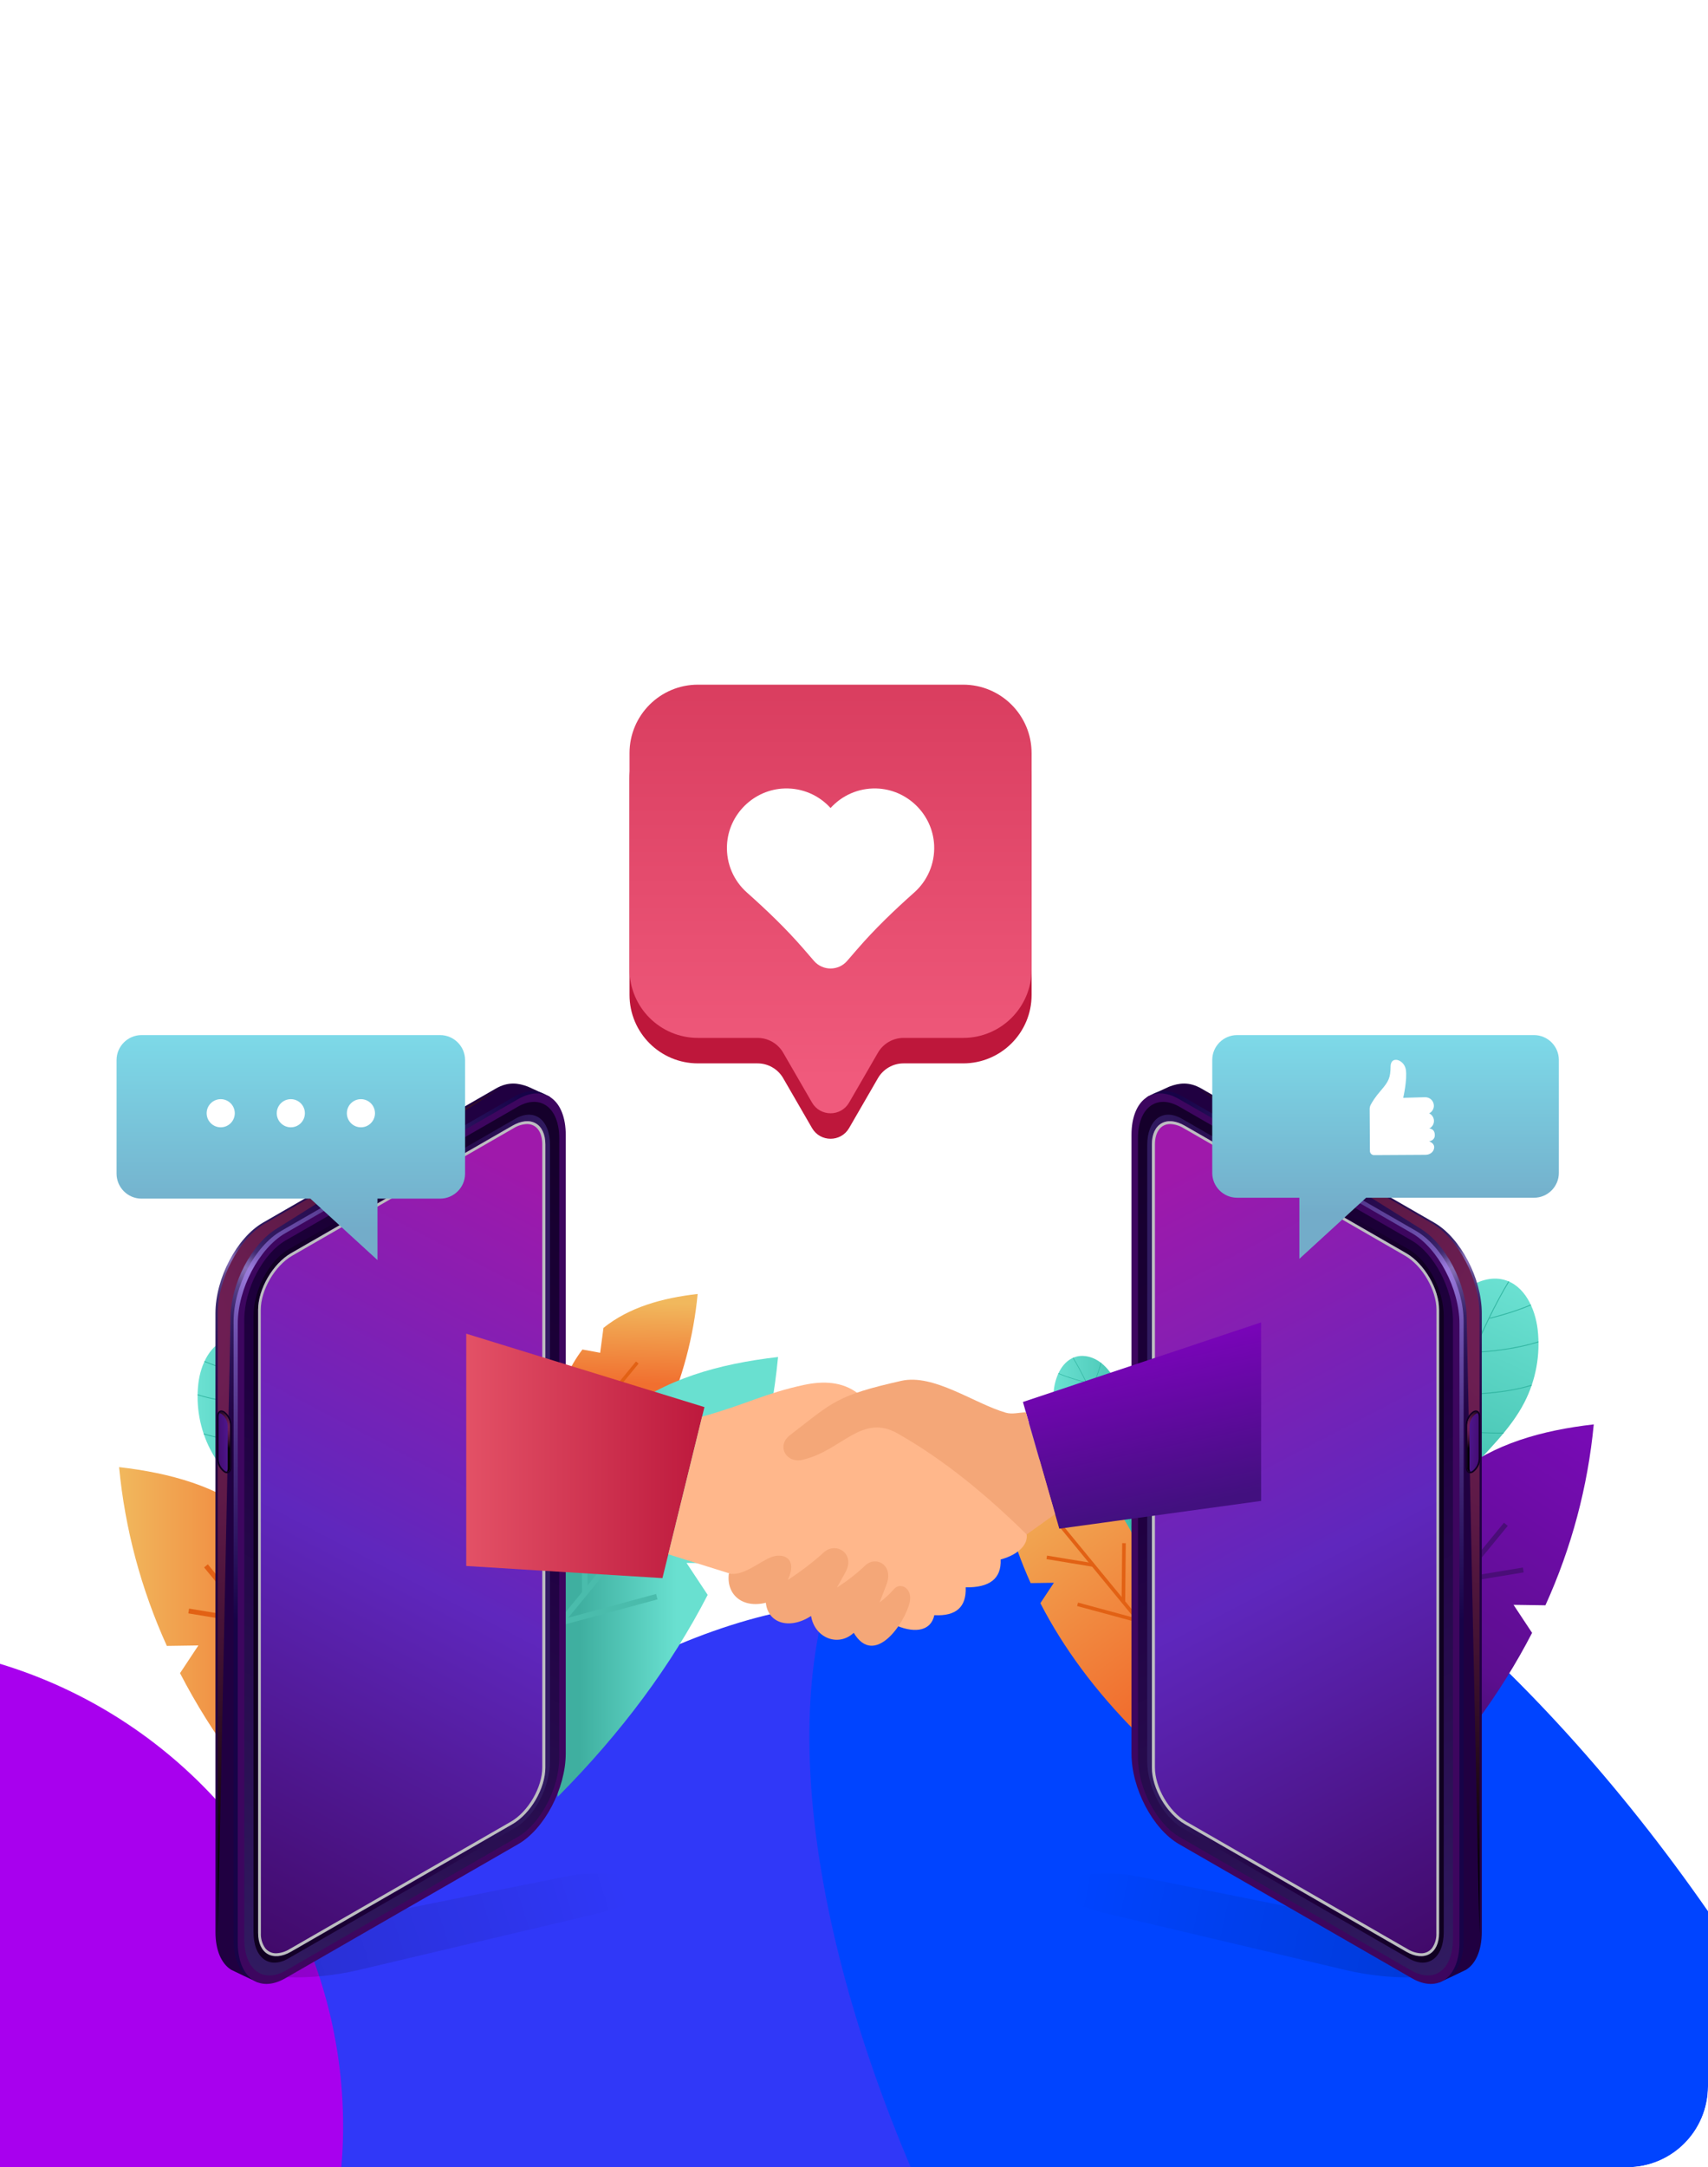 <svg width="634" height="804" viewBox="0 0 634 804" fill="none" xmlns="http://www.w3.org/2000/svg">
<g clip-path="url(#clip0_98_904)">
<path d="M634 774C634 790.569 620.569 804 604 804H0V0H604C620.569 0 634 13.431 634 30V774Z" fill="white"/>
<g filter="url(#filter0_f_98_904)">
<ellipse cx="148.301" cy="270.981" rx="148.301" ry="270.981" transform="matrix(-0.918 -0.396 0.558 -0.83 193.372 1110.7)" fill="#3038F8"/>
</g>
<g filter="url(#filter1_f_98_904)">
<ellipse cx="-51.903" cy="788.831" rx="179.263" ry="179.263" transform="rotate(-114.363 -51.903 788.831)" fill="#A800EE"/>
</g>
<g filter="url(#filter2_f_98_904)">
<ellipse cx="326.682" cy="157.9" rx="326.682" ry="157.9" transform="matrix(-0.493 -0.87 0.94 -0.341 532.086 1154.8)" fill="#0044FF"/>
</g>
<path fill-rule="evenodd" clip-rule="evenodd" d="M133.143 730.822L220.023 710.299C257.8 701.376 233.106 691.519 209.736 696.209L115.062 715.216C63.263 725.458 96.259 739.534 133.143 730.822Z" fill="url(#paint0_linear_98_904)"/>
<path fill-rule="evenodd" clip-rule="evenodd" d="M119.475 586.576C118.932 560.319 118.083 532.878 105.389 509.886C103.274 506.053 100.782 502.321 97.313 499.651C93.845 496.983 89.246 495.497 85.006 496.591C78.059 498.385 74.447 506.18 73.617 513.307C72.645 521.642 74.214 530.255 78.058 537.713C82.767 546.849 90.567 553.92 97.312 561.676C97.418 561.798 97.523 561.919 97.629 562.04L97.944 562.407L98.256 562.776L98.569 563.149C98.672 563.272 98.775 563.397 98.879 563.522C98.982 563.646 99.084 563.771 99.187 563.899C99.29 564.024 99.391 564.149 99.494 564.278C99.596 564.404 99.696 564.53 99.799 564.658C99.899 564.785 100 564.913 100.101 565.041C100.202 565.168 100.301 565.296 100.402 565.426C100.501 565.555 100.6 565.683 100.699 565.812C100.799 565.941 100.897 566.073 100.995 566.201C101.092 566.332 101.19 566.462 101.289 566.592C101.385 566.723 101.482 566.855 101.579 566.986C101.675 567.117 101.772 567.25 101.868 567.38C101.962 567.513 102.058 567.646 102.152 567.778C102.247 567.911 102.341 568.044 102.434 568.177C102.527 568.311 102.62 568.447 102.712 568.579C102.804 568.713 102.897 568.849 102.988 568.984C103.08 569.118 103.17 569.253 103.26 569.389C103.349 569.525 103.439 569.661 103.527 569.798C103.617 569.934 103.706 570.069 103.792 570.208C103.88 570.345 103.968 570.481 104.053 570.619C104.141 570.757 104.225 570.895 104.309 571.033C104.395 571.17 104.479 571.309 104.563 571.448C104.646 571.588 104.73 571.727 104.812 571.866C104.894 572.005 104.975 572.145 105.057 572.285C105.137 572.426 105.216 572.566 105.297 572.708C105.376 572.848 105.454 572.99 105.532 573.13C105.609 573.273 105.686 573.414 105.762 573.556C105.838 573.699 105.913 573.84 105.988 573.983C106.064 574.126 106.136 574.269 106.209 574.413C106.282 574.556 106.354 574.699 106.426 574.844C106.497 574.987 106.567 575.133 106.636 575.277C106.707 575.422 106.774 575.565 106.842 575.711C106.908 575.856 106.977 576 107.042 576.147C107.108 576.294 107.173 576.439 107.237 576.586C107.301 576.733 107.364 576.879 107.425 577.026C107.487 577.174 107.549 577.319 107.608 577.467C107.668 577.615 107.727 577.763 107.786 577.911C107.844 578.059 107.901 578.207 107.957 578.355C108.013 578.505 108.068 578.652 108.121 578.802C108.282 579.25 108.435 579.7 108.577 580.153C108.624 580.305 108.671 580.455 108.716 580.607C108.76 580.759 108.805 580.909 108.847 581.061C108.889 581.214 108.931 581.367 108.972 581.519C109.622 583.961 109.969 586.47 109.932 589.039L112.979 590.475C111.008 591.212 111.455 594.594 113.431 595.321C115.407 596.05 117.652 594.641 118.596 592.761C119.54 590.882 119.517 588.681 119.475 586.576Z" fill="url(#paint1_linear_98_904)"/>
<path fill-rule="evenodd" clip-rule="evenodd" d="M83.17 497.237C90.929 510.096 106.726 541.668 114.499 595.518C114.592 595.518 114.688 595.515 114.782 595.507C107.012 541.641 91.215 510.031 83.43 497.122C83.343 497.159 83.257 497.197 83.17 497.237Z" fill="#30B4A0"/>
<path fill-rule="evenodd" clip-rule="evenodd" d="M92.395 514.178C92.395 514.178 94.016 510.409 95.695 505.584C96.328 503.765 96.969 501.797 97.534 499.824C97.461 499.765 97.387 499.709 97.313 499.652L97.294 499.638C96.724 501.642 96.073 503.645 95.429 505.492C94.592 507.901 93.769 510.045 93.154 511.587C92.847 512.359 92.591 512.979 92.414 513.407C92.237 513.834 92.135 514.067 92.135 514.067L92.395 514.178Z" fill="#30B4A0"/>
<path fill-rule="evenodd" clip-rule="evenodd" d="M94.777 520.784C94.777 520.784 94.504 520.775 94.004 520.748C91.272 520.608 81.777 519.936 73.347 517.27L73.342 517.562C83.352 520.714 94.761 521.064 94.768 521.066L94.777 520.784Z" fill="#30B4A0"/>
<path fill-rule="evenodd" clip-rule="evenodd" d="M89.726 509.381C89.726 509.381 89.556 509.342 89.244 509.264C87.56 508.85 81.722 507.329 75.951 504.933C75.91 505.019 75.872 505.104 75.832 505.19C82.71 508.045 89.658 509.655 89.663 509.656L89.726 509.381Z" fill="#30B4A0"/>
<path fill-rule="evenodd" clip-rule="evenodd" d="M97.737 526.545C97.74 526.541 103.298 521.137 107.85 514.713C107.804 514.615 107.758 514.516 107.712 514.419C105.998 516.85 104.133 519.142 102.472 521.056C101.098 522.638 99.864 523.961 98.975 524.887C98.531 525.351 98.171 525.715 97.924 525.963C97.677 526.212 97.541 526.345 97.541 526.345L97.737 526.545Z" fill="#30B4A0"/>
<path fill-rule="evenodd" clip-rule="evenodd" d="M100.474 534.862C100.474 534.862 100.168 534.869 99.606 534.873C96.412 534.89 85.004 534.714 75.558 531.782C75.595 531.892 75.632 532 75.669 532.11C86.809 535.516 100.473 535.14 100.482 535.144L100.474 534.862Z" fill="#30B4A0"/>
<path fill-rule="evenodd" clip-rule="evenodd" d="M102.624 541.518C102.627 541.513 108.505 537.455 114.031 532.033L113.95 531.718C112.653 532.995 111.336 534.2 110.075 535.293C108.014 537.084 106.11 538.583 104.721 539.634C104.027 540.157 103.462 540.572 103.07 540.854C102.68 541.134 102.463 541.286 102.463 541.286L102.624 541.518Z" fill="#30B4A0"/>
<path fill-rule="evenodd" clip-rule="evenodd" d="M103.781 546.604C103.781 546.604 103.444 546.649 102.841 546.727C100.732 546.995 95.371 547.62 89.859 547.805C88.193 547.863 86.513 547.878 84.905 547.832L85.144 548.12C93.582 548.323 103.817 546.882 103.82 546.882L103.781 546.604Z" fill="#30B4A0"/>
<path fill-rule="evenodd" clip-rule="evenodd" d="M106.123 552.509C106.127 552.508 110.749 551.115 115.966 548.848C116.364 548.675 116.766 548.496 117.169 548.313L117.129 548.022C116.701 548.216 116.276 548.406 115.853 548.589C113.252 549.719 110.799 550.631 108.995 551.261C108.093 551.578 107.354 551.821 106.841 551.987C106.328 552.154 106.04 552.24 106.04 552.24L106.123 552.509Z" fill="#30B4A0"/>
<path fill-rule="evenodd" clip-rule="evenodd" d="M107.315 559.516C107.315 559.516 106.991 559.584 106.398 559.69C104.762 559.983 101.086 560.565 96.572 560.833L96.81 561.102C102.871 560.727 107.369 559.794 107.373 559.793L107.315 559.516Z" fill="#30B4A0"/>
<path fill-rule="evenodd" clip-rule="evenodd" d="M105.767 573.937C100.557 574.849 96.288 575.693 96.288 575.693L94.528 562.393C80.751 551.356 63.283 546.464 44.199 544.273C46.407 567.169 52.277 589.288 61.932 610.6L73.633 610.431L66.828 620.708C78.475 643.288 94.501 664.936 115.061 685.619V590.013C112.416 583.898 109.297 578.576 105.767 573.937Z" fill="url(#paint2_linear_98_904)"/>
<path d="M77.145 580.331L115.061 626.485V629.312L75.759 581.472L77.145 580.331Z" fill="#E26114"/>
<path d="M70.194 596.758L93.51 600.601L93.221 602.375L69.907 598.53L70.194 596.758Z" fill="#E26114"/>
<path d="M109.847 590.51L109.548 620.101L107.754 620.087L108.055 590.496L109.847 590.51Z" fill="#E26114"/>
<path d="M85.794 620.411L115.061 628.329V630.193L85.33 622.148L85.794 620.411Z" fill="#E26114"/>
<path fill-rule="evenodd" clip-rule="evenodd" d="M258.968 480.031C245.708 481.556 233.574 484.952 224.001 492.621L222.778 501.863C222.778 501.863 219.812 501.276 216.193 500.642C213.74 503.866 211.572 507.564 209.735 511.812V578.239C224.021 563.868 235.154 548.827 243.247 533.138L238.518 525.997L246.649 526.116C253.356 511.308 257.435 495.941 258.968 480.031Z" fill="url(#paint3_linear_98_904)"/>
<path d="M236.079 505.084L209.735 537.151V539.115L237.042 505.876L236.079 505.084Z" fill="#E26114"/>
<path d="M240.908 516.496L224.71 519.166L224.912 520.399L241.108 517.727L240.908 516.496Z" fill="#E26114"/>
<path d="M213.358 512.156L213.568 532.716L214.813 532.706L214.604 512.146L213.358 512.156Z" fill="#E26114"/>
<path d="M230.069 532.932L209.735 538.433V539.728L230.392 534.139L230.069 532.932Z" fill="#E26114"/>
<path fill-rule="evenodd" clip-rule="evenodd" d="M288.811 503.422C266.779 505.955 246.611 511.6 230.706 524.344L228.673 539.698C228.673 539.698 223.745 538.724 217.731 537.671C213.655 543.028 210.053 549.172 207 556.233V666.615C230.739 642.735 249.239 617.741 262.688 591.671L254.831 579.805L268.34 580.002C279.484 555.395 286.262 529.859 288.811 503.422Z" fill="url(#paint4_linear_98_904)"/>
<path d="M253.511 545.054L209.735 598.34V601.603L255.112 546.369L253.511 545.054Z" fill="#4ABCAC"/>
<path d="M261.535 564.019L234.62 568.457L234.953 570.503L261.868 566.064L261.535 564.019Z" fill="#4ABCAC"/>
<path d="M215.755 556.806L216.102 590.971L218.172 590.953L217.825 556.789L215.755 556.806Z" fill="#4ABCAC"/>
<path d="M243.524 591.328L209.735 600.47V602.621L244.061 593.334L243.524 591.328Z" fill="#4ABCAC"/>
<mask id="mask0_98_904" style="mask-type:luminance" maskUnits="userSpaceOnUse" x="126" y="597" width="37" height="75">
<path d="M162.936 597.791C161.789 609.7 158.735 621.203 153.713 632.288L147.628 632.198L151.168 637.544C145.11 649.288 136.775 660.548 126.081 671.305V621.579C127.458 618.399 129.08 615.631 130.916 613.217C133.626 613.691 135.847 614.13 135.847 614.13L136.761 607.213C143.926 601.475 153.01 598.933 162.936 597.791Z" fill="white"/>
</mask>
<g mask="url(#mask0_98_904)">
<path d="M110.929 601.059L127.719 678.902L178.087 668.038L161.297 590.195L110.929 601.059Z" fill="url(#paint5_linear_98_904)"/>
</g>
<path d="M145.801 616.545L126.079 640.55V642.019L146.521 617.137L145.801 616.545Z" fill="#3DBEAC"/>
<path d="M149.417 625.089L137.291 627.086L137.44 628.009L149.567 626.01L149.417 625.089Z" fill="#3DBEAC"/>
<path d="M128.792 621.838L128.949 637.23L129.881 637.222L129.725 621.831L128.792 621.838Z" fill="#3DBEAC"/>
<path d="M141.301 637.389L126.079 641.509V642.478L141.543 638.294L141.301 637.389Z" fill="#3DBEAC"/>
<path fill-rule="evenodd" clip-rule="evenodd" d="M570.773 493.248C569.855 485.356 565.855 476.726 558.163 474.741C553.471 473.528 548.377 475.173 544.537 478.128C540.697 481.084 537.937 485.217 535.595 489.459C521.54 514.915 520.603 545.296 519.999 574.369C519.953 576.698 519.927 579.135 520.973 581.218C522.019 583.3 524.506 584.859 526.692 584.053C528.878 583.246 529.373 579.504 527.192 578.687L530.566 577.099C530.523 574.254 530.909 571.474 531.628 568.772C531.672 568.602 531.718 568.434 531.765 568.266C531.813 568.097 531.862 567.93 531.912 567.762C531.962 567.593 532.013 567.426 532.065 567.26C532.222 566.759 532.392 566.26 532.569 565.764C532.629 565.599 532.69 565.434 532.751 565.27C532.813 565.106 532.877 564.941 532.94 564.777C533.005 564.613 533.07 564.449 533.137 564.285C533.203 564.122 533.271 563.96 533.338 563.797H533.34C533.407 563.633 533.479 563.471 533.548 563.309C533.618 563.147 533.69 562.985 533.763 562.825C533.836 562.663 533.91 562.502 533.984 562.341C534.058 562.18 534.134 562.02 534.212 561.86C534.289 561.699 534.367 561.54 534.444 561.382C534.523 561.222 534.604 561.063 534.684 560.905C534.765 560.746 534.847 560.588 534.929 560.429C535.011 560.271 535.095 560.114 535.179 559.957C535.263 559.799 535.349 559.642 535.433 559.485C535.52 559.328 535.607 559.172 535.695 559.017C535.783 558.861 535.872 558.705 535.961 558.55C536.05 558.394 536.141 558.24 536.232 558.085C536.322 557.93 536.414 557.777 536.506 557.622C536.599 557.469 536.692 557.315 536.787 557.162C536.881 557.009 536.975 556.857 537.071 556.704C537.167 556.552 537.264 556.4 537.361 556.248C537.458 556.095 537.556 555.945 537.654 555.794C537.752 555.644 537.852 555.492 537.951 555.341C538.051 555.192 538.152 555.043 538.252 554.892C538.353 554.743 538.454 554.594 538.557 554.446C538.658 554.296 538.761 554.148 538.865 554C538.969 553.852 539.073 553.704 539.177 553.558C539.282 553.41 539.387 553.264 539.492 553.118C539.598 552.971 539.704 552.824 539.811 552.679C539.917 552.533 540.026 552.388 540.133 552.244C540.24 552.098 540.348 551.954 540.458 551.81C540.567 551.667 540.676 551.523 540.785 551.38C540.896 551.236 541.005 551.094 541.115 550.951C541.226 550.809 541.337 550.667 541.449 550.525C541.559 550.385 541.671 550.242 541.784 550.102C541.897 549.961 542.009 549.82 542.122 549.68C542.234 549.54 542.347 549.401 542.461 549.261C542.575 549.122 542.688 548.983 542.802 548.844C542.916 548.706 543.031 548.567 543.145 548.431L543.491 548.019L543.838 547.61L544.185 547.203C544.301 547.069 544.418 546.934 544.534 546.8C552.002 538.215 560.638 530.384 565.851 520.27C570.114 512.014 571.849 502.476 570.773 493.248Z" fill="url(#paint6_linear_98_904)"/>
<path fill-rule="evenodd" clip-rule="evenodd" d="M560.196 475.454C551.607 489.691 534.114 524.649 525.509 584.27C525.405 584.27 525.3 584.267 525.195 584.259C533.798 524.619 551.29 489.622 559.908 475.328C560.005 475.368 560.102 475.411 560.196 475.454Z" fill="#30B4A0"/>
<path fill-rule="evenodd" clip-rule="evenodd" d="M549.98 494.212C549.979 494.21 548.184 490.039 546.325 484.697C545.626 482.683 544.918 480.506 544.292 478.32C544.372 478.257 544.453 478.193 544.536 478.13L544.559 478.113C545.19 480.332 545.911 482.55 546.621 484.595C547.549 487.261 548.461 489.635 549.141 491.343C549.48 492.197 549.762 492.884 549.96 493.357C550.157 493.831 550.269 494.09 550.269 494.09L549.98 494.212Z" fill="#30B4A0"/>
<path fill-rule="evenodd" clip-rule="evenodd" d="M547.346 501.525C547.346 501.525 547.648 501.516 548.202 501.486C551.226 501.331 561.738 500.587 571.073 497.634L571.078 497.958C559.995 501.448 547.364 501.835 547.356 501.836L547.346 501.525Z" fill="#30B4A0"/>
<path fill-rule="evenodd" clip-rule="evenodd" d="M552.938 488.9C552.938 488.9 553.125 488.857 553.472 488.77C555.337 488.308 561.8 486.627 568.188 483.976C568.233 484.07 568.278 484.163 568.321 484.259C560.708 487.422 553.014 489.203 553.009 489.205L552.938 488.9Z" fill="#30B4A0"/>
<path fill-rule="evenodd" clip-rule="evenodd" d="M544.066 507.903C544.063 507.9 537.909 501.916 532.868 494.803C532.919 494.694 532.969 494.586 533.021 494.476C534.918 497.168 536.985 499.706 538.825 501.825C540.346 503.577 541.711 505.042 542.696 506.068C543.19 506.58 543.587 506.984 543.861 507.258C544.135 507.533 544.286 507.681 544.286 507.681L544.066 507.903Z" fill="#30B4A0"/>
<path fill-rule="evenodd" clip-rule="evenodd" d="M541.039 517.111C541.039 517.111 541.378 517.122 541.999 517.124C545.534 517.142 558.166 516.948 568.625 513.703C568.584 513.823 568.543 513.944 568.502 514.065C556.166 517.837 541.039 517.423 541.028 517.424L541.039 517.111Z" fill="#30B4A0"/>
<path fill-rule="evenodd" clip-rule="evenodd" d="M538.658 524.481C538.653 524.475 532.148 519.982 526.027 513.98L526.119 513.631C527.553 515.046 529.013 516.378 530.408 517.59C532.69 519.572 534.799 521.232 536.335 522.396C537.103 522.977 537.73 523.435 538.162 523.748C538.596 524.059 538.836 524.226 538.836 524.226L538.658 524.481Z" fill="#30B4A0"/>
<path fill-rule="evenodd" clip-rule="evenodd" d="M537.375 530.111C537.375 530.111 537.748 530.163 538.415 530.249C540.75 530.545 546.687 531.236 552.79 531.443C554.635 531.505 556.493 531.524 558.274 531.475L558.012 531.794C548.668 532.019 537.336 530.423 537.332 530.423L537.375 530.111Z" fill="#30B4A0"/>
<path fill-rule="evenodd" clip-rule="evenodd" d="M534.783 536.65C534.779 536.649 529.662 535.107 523.885 532.596C523.443 532.405 522.999 532.207 522.553 532.004L522.597 531.681C523.071 531.896 523.543 532.105 524.01 532.309C526.889 533.559 529.606 534.57 531.603 535.269C532.6 535.617 533.419 535.889 533.987 536.072C534.555 536.255 534.872 536.351 534.872 536.351L534.783 536.65Z" fill="#30B4A0"/>
<path fill-rule="evenodd" clip-rule="evenodd" d="M533.462 544.409C533.462 544.409 533.821 544.482 534.478 544.6C536.288 544.925 540.361 545.57 545.357 545.865L545.094 546.164C538.385 545.748 533.404 544.714 533.398 544.714L533.462 544.409Z" fill="#30B4A0"/>
<path fill-rule="evenodd" clip-rule="evenodd" d="M424.976 569.594C424.576 550.243 423.951 530.02 414.596 513.078C413.037 510.253 411.202 507.503 408.646 505.534C406.089 503.568 402.7 502.474 399.577 503.28C394.456 504.602 391.795 510.345 391.182 515.598C390.467 521.742 391.622 528.089 394.456 533.585C397.927 540.317 403.674 545.528 408.644 551.243C408.722 551.333 408.799 551.422 408.877 551.513L409.109 551.783L409.34 552.055L409.569 552.329C409.646 552.421 409.722 552.512 409.798 552.605C409.874 552.697 409.949 552.788 410.025 552.882C410.101 552.975 410.177 553.066 410.252 553.16C410.327 553.254 410.402 553.346 410.476 553.44C410.55 553.533 410.624 553.628 410.7 553.722C410.774 553.817 410.848 553.911 410.922 554.007C410.994 554.101 411.068 554.197 411.141 554.291C411.214 554.387 411.285 554.483 411.359 554.578C411.431 554.674 411.503 554.77 411.575 554.867C411.646 554.964 411.718 555.06 411.789 555.156C411.861 555.253 411.931 555.35 412.001 555.448C412.071 555.545 412.141 555.643 412.21 555.74C412.28 555.839 412.35 555.936 412.418 556.035C412.487 556.135 412.554 556.233 412.623 556.331C412.691 556.431 412.759 556.529 412.825 556.628C412.893 556.728 412.96 556.827 413.025 556.928C413.092 557.028 413.158 557.128 413.223 557.229C413.288 557.33 413.353 557.429 413.418 557.532C413.482 557.632 413.547 557.733 413.611 557.834C413.675 557.935 413.737 558.037 413.8 558.139C413.862 558.241 413.923 558.343 413.987 558.446C414.048 558.548 414.108 558.65 414.17 558.754C414.23 558.857 414.289 558.959 414.349 559.062C414.409 559.166 414.468 559.269 414.527 559.374C414.584 559.477 414.643 559.582 414.7 559.685C414.756 559.79 414.814 559.893 414.87 559.999C414.926 560.103 414.982 560.208 415.037 560.314C415.092 560.419 415.146 560.524 415.199 560.63C415.253 560.736 415.305 560.841 415.359 560.948C415.41 561.054 415.462 561.161 415.513 561.267C415.564 561.373 415.615 561.481 415.665 561.587C415.714 561.693 415.764 561.8 415.811 561.909C415.861 562.017 415.908 562.123 415.956 562.233C416.003 562.34 416.049 562.448 416.095 562.555C416.141 562.664 416.185 562.772 416.229 562.881C416.273 562.99 416.318 563.099 416.36 563.209C416.402 563.318 416.444 563.427 416.486 563.536C416.527 563.646 416.568 563.756 416.607 563.866H416.609C416.727 564.196 416.84 564.526 416.944 564.861V564.862C416.979 564.973 417.013 565.084 417.046 565.196C417.08 565.307 417.113 565.418 417.143 565.53C417.175 565.643 417.205 565.755 417.235 565.867C417.714 567.667 417.97 569.516 417.942 571.41L420.187 572.468C418.735 573.011 419.065 575.503 420.52 576.038C421.976 576.576 423.63 575.538 424.327 574.152C425.023 572.765 425.007 571.144 424.976 569.594Z" fill="url(#paint7_linear_98_904)"/>
<path fill-rule="evenodd" clip-rule="evenodd" d="M398.222 503.755C403.939 513.232 415.58 536.499 421.31 576.182C421.38 576.182 421.449 576.18 421.519 576.175C415.792 536.477 404.15 513.184 398.413 503.671C398.348 503.699 398.285 503.727 398.222 503.755Z" fill="#30B4A0"/>
<path fill-rule="evenodd" clip-rule="evenodd" d="M405.02 516.24C405.02 516.24 406.216 513.463 407.453 509.906C407.919 508.567 408.391 507.116 408.807 505.662C408.753 505.618 408.7 505.575 408.645 505.534L408.629 505.524C408.209 507 407.73 508.476 407.256 509.837C406.639 511.612 406.032 513.192 405.579 514.329C405.353 514.897 405.166 515.353 405.035 515.67C404.904 515.985 404.829 516.157 404.829 516.157L405.02 516.24Z" fill="#30B4A0"/>
<path fill-rule="evenodd" clip-rule="evenodd" d="M406.775 521.108C406.772 521.107 406.572 521.102 406.205 521.083C404.192 520.979 397.194 520.483 390.981 518.519L390.978 518.734C398.355 521.057 406.763 521.314 406.767 521.315L406.775 521.108Z" fill="#30B4A0"/>
<path fill-rule="evenodd" clip-rule="evenodd" d="M403.053 512.704C403.053 512.704 402.928 512.675 402.698 512.617C401.456 512.311 397.154 511.191 392.902 509.425C392.872 509.488 392.844 509.552 392.814 509.614C397.882 511.719 403.004 512.904 403.006 512.905L403.053 512.704Z" fill="#30B4A0"/>
<path fill-rule="evenodd" clip-rule="evenodd" d="M408.955 525.354C408.958 525.35 413.053 521.367 416.408 516.634C416.374 516.562 416.341 516.489 416.306 516.417C415.043 518.209 413.668 519.899 412.443 521.309C411.431 522.475 410.522 523.449 409.866 524.132C409.54 524.474 409.273 524.742 409.091 524.925C408.908 525.109 408.809 525.207 408.809 525.207L408.955 525.354Z" fill="#30B4A0"/>
<path fill-rule="evenodd" clip-rule="evenodd" d="M410.974 531.482C410.974 531.482 410.747 531.489 410.334 531.49C407.98 531.503 399.573 531.374 392.611 529.213C392.639 529.293 392.665 529.374 392.693 529.454C400.904 531.963 410.973 531.687 410.978 531.689L410.974 531.482Z" fill="#30B4A0"/>
<path fill-rule="evenodd" clip-rule="evenodd" d="M412.558 536.388C412.561 536.384 416.892 533.392 420.964 529.398L420.904 529.166C419.948 530.109 418.978 530.994 418.049 531.801C416.529 533.12 415.127 534.227 414.104 535.001C413.591 535.387 413.176 535.692 412.887 535.9C412.599 536.107 412.439 536.219 412.439 536.219L412.558 536.388Z" fill="#30B4A0"/>
<path fill-rule="evenodd" clip-rule="evenodd" d="M413.41 540.135C413.41 540.135 413.161 540.17 412.717 540.227C411.163 540.424 407.212 540.884 403.149 541.021C401.922 541.064 400.683 541.075 399.499 541.042L399.675 541.254C405.893 541.404 413.436 540.341 413.439 540.341L413.41 540.135Z" fill="#30B4A0"/>
<path fill-rule="evenodd" clip-rule="evenodd" d="M415.135 544.487C415.138 544.487 418.544 543.46 422.389 541.789C422.683 541.661 422.979 541.53 423.275 541.395L423.245 541.18C422.93 541.325 422.616 541.462 422.306 541.598C420.389 542.432 418.58 543.104 417.252 543.566C416.587 543.799 416.043 543.979 415.665 544.101C415.286 544.223 415.074 544.287 415.074 544.287L415.135 544.487Z" fill="#30B4A0"/>
<path fill-rule="evenodd" clip-rule="evenodd" d="M416.015 549.651C416.015 549.651 415.775 549.701 415.339 549.779C414.134 549.995 411.423 550.424 408.098 550.621L408.272 550.82C412.739 550.543 416.053 549.855 416.057 549.855L416.015 549.651Z" fill="#30B4A0"/>
<path fill-rule="evenodd" clip-rule="evenodd" d="M414.874 560.278C411.034 560.952 407.89 561.573 407.89 561.573L406.592 551.773C396.44 543.639 383.567 540.035 369.503 538.417C371.129 555.293 375.457 571.593 382.571 587.298L391.194 587.172L386.179 594.747C394.762 611.388 406.572 627.339 421.725 642.583V572.127C419.774 567.62 417.475 563.697 414.874 560.278Z" fill="url(#paint8_linear_98_904)"/>
<path d="M393.781 564.991L421.725 599.003V601.086L392.761 565.831L393.781 564.991Z" fill="#E26114"/>
<path d="M388.659 577.096L405.84 579.928L405.626 581.234L388.446 578.402L388.659 577.096Z" fill="#E26114"/>
<path d="M417.88 572.492L417.66 594.299L416.338 594.288L416.56 572.482L417.88 572.492Z" fill="#E26114"/>
<path d="M400.155 594.528L421.723 600.363V601.735L399.812 595.808L400.155 594.528Z" fill="#E26114"/>
<path fill-rule="evenodd" clip-rule="evenodd" d="M499.374 730.822L412.494 710.299C374.718 701.375 399.413 691.519 422.782 696.21L517.456 715.216C569.252 725.456 536.258 739.534 499.374 730.822Z" fill="url(#paint9_linear_98_904)"/>
<path fill-rule="evenodd" clip-rule="evenodd" d="M591.596 528.419C572.287 530.639 554.614 535.588 540.672 546.754L538.891 560.211C538.891 560.211 534.572 559.356 529.301 558.433C525.729 563.128 522.572 568.513 519.896 574.7V671.437C540.7 650.509 556.914 628.605 568.701 605.758L561.814 595.358L573.653 595.532C583.423 573.969 589.362 551.588 591.596 528.419Z" fill="url(#paint10_linear_98_904)"/>
<path d="M558.262 564.905L519.897 611.603V614.463L559.664 566.057L558.262 564.905Z" fill="#4A0D78"/>
<path d="M565.295 581.525L541.707 585.414L541.998 587.209L565.586 583.318L565.295 581.525Z" fill="#4A0D78"/>
<path d="M525.173 575.204L525.478 605.146L527.292 605.132L526.988 575.19L525.173 575.204Z" fill="#4A0D78"/>
<path d="M549.51 605.459L519.897 613.471V615.356L549.98 607.217L549.51 605.459Z" fill="#4A0D78"/>
<path fill-rule="evenodd" clip-rule="evenodd" d="M501.274 601.349C498.355 601.861 495.965 602.333 495.965 602.333L494.978 594.883C487.262 588.699 477.477 585.96 466.786 584.732C468.022 597.559 471.311 609.949 476.72 621.888L483.274 621.793L479.462 627.55C485.987 640.199 494.964 652.326 506.482 663.914V610.356C504.999 606.929 503.252 603.948 501.274 601.349Z" fill="url(#paint11_linear_98_904)"/>
<path d="M485.24 604.931L506.481 630.785V632.368L484.465 605.569L485.24 604.931Z" fill="#E26114"/>
<path d="M481.346 614.133L494.407 616.285L494.246 617.279L481.186 615.126L481.346 614.133Z" fill="#E26114"/>
<path d="M503.561 610.634L503.393 627.209L502.388 627.202L502.557 610.625L503.561 610.634Z" fill="#E26114"/>
<path d="M490.087 627.384L506.482 631.82V632.863L489.827 628.356L490.087 627.384Z" fill="#E26114"/>
<path fill-rule="evenodd" clip-rule="evenodd" d="M499.027 425.865H492.831C491.853 425.865 491.053 426.665 491.053 427.644V443.477C491.053 444.455 491.853 445.255 492.831 445.255H499.027C500.006 445.255 500.806 444.455 500.806 443.477V427.644C500.806 426.665 500.006 425.865 499.027 425.865Z" fill="white"/>
<g clip-path="url(#clip1_98_904)">
<path d="M97.654 729.994L184.065 680.246C193.823 674.635 201.72 659.587 201.72 646.625V417.153C201.72 410.568 207.151 409.107 203.859 406.719C203.743 406.626 196.149 403.24 196.009 403.136C192.462 401.78 188.671 401.177 184.065 403.82L97.631 453.568C87.885 459.18 79.977 474.24 79.977 487.19V716.697C79.977 723.583 82.21 728.487 85.792 730.736C86.001 730.864 95.096 735.2 95.375 735.281C98.527 736.325 93.351 732.452 97.654 729.994Z" fill="url(#paint12_linear_98_904)"/>
<path style="mix-blend-mode:color-dodge" d="M98.457 453.858L184.891 404.156C189.543 401.513 103.225 455.493 103.225 455.493C93.479 461.104 85.571 476.164 85.571 489.114C85.571 489.114 80.802 723.873 80.802 716.986V487.491C80.802 474.529 88.699 459.469 98.457 453.858Z" fill="url(#paint13_radial_98_904)"/>
<path style="mix-blend-mode:screen" opacity="0.6" d="M104.365 733.055L190.81 683.307C200.556 677.696 208.465 662.647 208.465 649.686V420.213C208.465 407.252 200.556 401.293 190.81 406.904L104.365 456.652C94.619 462.263 86.71 477.324 86.71 490.274V719.757C86.71 732.707 94.619 738.666 104.365 733.055Z" fill="url(#paint14_radial_98_904)"/>
<path d="M105.912 733.89L192.346 684.142C202.092 678.53 210 663.47 210 650.52V421.037C210 408.086 202.092 402.127 192.346 407.739L105.912 457.487C96.154 463.098 88.257 478.147 88.257 491.108V720.58C88.257 733.542 96.154 739.501 105.912 733.89Z" fill="url(#paint15_linear_98_904)"/>
<path d="M207.593 652.039V422.289C207.593 410.927 200.615 405.698 192.113 410.626L106.144 460.107C97.596 465.023 90.677 478.228 90.677 489.59V719.34C90.677 730.702 97.596 735.919 106.144 731.003L192.125 681.51C200.661 676.606 207.593 663.401 207.593 652.039Z" fill="url(#paint16_linear_98_904)"/>
<path d="M204.15 653.419V424.851C204.15 415.332 198.335 410.938 191.194 415.089L107.051 463.515C99.899 467.631 94.095 478.68 94.095 488.187V716.778C94.095 726.284 99.91 730.69 107.051 726.539L191.194 678.113C198.347 673.997 204.15 662.949 204.15 653.419Z" fill="url(#paint17_linear_98_904)"/>
<path d="M190.217 417.617C196.963 413.733 202.429 416.84 202.429 424.573V655.737C202.429 663.447 196.963 672.85 190.217 676.722L108.028 724.035C101.283 727.919 95.817 724.812 95.817 717.079V485.914C95.817 478.193 101.283 468.802 108.028 464.918L190.217 417.617Z" fill="url(#paint18_linear_98_904)"/>
<path d="M85.931 544.207V528.718C85.916 527.709 85.664 526.719 85.195 525.825C84.727 524.931 84.055 524.159 83.233 523.57C81.744 522.712 80.535 523.628 80.535 525.611V541.1C80.55 542.107 80.802 543.096 81.271 543.988C81.739 544.88 82.412 545.65 83.233 546.236C84.722 547.094 85.931 546.189 85.931 544.207Z" fill="url(#paint19_linear_98_904)"/>
<path d="M84.303 545.981C85.07 545.981 85.35 545.019 85.35 544.207V528.718C85.331 527.813 85.105 526.924 84.687 526.12C84.27 525.316 83.673 524.618 82.942 524.081C82.708 523.933 82.44 523.849 82.163 523.837C81.395 523.837 81.116 524.788 81.116 525.611V541.1C81.135 542.005 81.361 542.894 81.779 543.698C82.196 544.502 82.793 545.2 83.524 545.737C83.758 545.885 84.026 545.969 84.303 545.981Z" fill="url(#paint20_linear_98_904)"/>
<path style="mix-blend-mode:color-dodge" d="M84.547 544.601V529.112C84.531 528.208 84.307 527.319 83.891 526.515C83.476 525.711 82.88 525.013 82.151 524.475C81.936 524.353 81.699 524.274 81.454 524.243C81.526 524.12 81.63 524.017 81.754 523.946C81.879 523.875 82.02 523.838 82.163 523.837C82.44 523.849 82.708 523.933 82.942 524.081C83.673 524.618 84.27 525.316 84.687 526.12C85.105 526.924 85.331 527.813 85.35 528.718V544.207C85.35 545.019 85.07 545.981 84.303 545.981H84.222C84.455 545.559 84.567 545.082 84.547 544.601Z" fill="url(#paint21_radial_98_904)"/>
<g style="mix-blend-mode:multiply">
<path d="M108.028 464.918L190.217 417.617C196.963 413.733 202.429 416.84 202.429 424.573V655.737C202.429 663.447 196.963 672.85 190.217 676.722L108.028 724.035C101.283 727.919 95.817 724.812 95.817 717.079V485.914C95.817 478.193 101.283 468.802 108.028 464.918ZM96.84 717.068C96.727 719.095 97.305 721.101 98.48 722.76C98.962 723.361 99.577 723.843 100.277 724.167C100.978 724.49 101.744 724.648 102.515 724.627C104.268 724.549 105.97 724.022 107.458 723.096L189.659 675.783C196.09 672.084 201.289 663.03 201.289 655.714V424.549C201.289 419.912 199.114 417.002 195.625 417.002C193.869 417.075 192.161 417.603 190.671 418.532L108.482 465.834C102.039 469.544 96.793 478.587 96.793 485.914L96.84 717.068Z" fill="#BCBEC0"/>
</g>
</g>
<path fill-rule="evenodd" clip-rule="evenodd" d="M173.062 494.77V580.947L245.897 585.453L261.481 522.004L173.062 494.77Z" fill="url(#paint22_linear_98_904)"/>
<g clip-path="url(#clip2_98_904)">
<path d="M532.346 729.994L445.935 680.246C436.178 674.635 428.281 659.587 428.281 646.625V417.153C428.281 410.568 422.85 409.107 426.141 406.719C426.257 406.626 433.852 403.24 433.991 403.136C437.538 401.78 441.33 401.177 445.935 403.82L532.369 453.568C542.115 459.18 550.024 474.24 550.024 487.19V716.697C550.024 723.583 547.791 728.487 544.209 730.736C543.999 730.864 534.905 735.2 534.626 735.281C531.474 736.325 536.649 732.452 532.346 729.994Z" fill="url(#paint23_linear_98_904)"/>
<path style="mix-blend-mode:color-dodge" d="M531.543 453.858L445.109 404.156C440.457 401.513 526.775 455.493 526.775 455.493C536.521 461.104 544.429 476.164 544.429 489.114C544.429 489.114 549.198 723.873 549.198 716.986V487.491C549.198 474.529 541.301 459.469 531.543 453.858Z" fill="url(#paint24_radial_98_904)"/>
<path style="mix-blend-mode:screen" opacity="0.6" d="M525.635 733.055L439.19 683.307C429.444 677.696 421.535 662.647 421.535 649.686V420.213C421.535 407.252 429.444 401.293 439.19 406.904L525.635 456.652C535.381 462.263 543.29 477.324 543.29 490.274V719.757C543.29 732.707 535.381 738.666 525.635 733.055Z" fill="url(#paint25_radial_98_904)"/>
<path d="M524.088 733.89L437.654 684.142C427.908 678.53 420 663.47 420 650.52V421.037C420 408.086 427.908 402.127 437.654 407.739L524.088 457.487C533.846 463.098 541.743 478.147 541.743 491.108V720.58C541.743 733.542 533.846 739.501 524.088 733.89Z" fill="url(#paint26_linear_98_904)"/>
<path d="M422.407 652.039V422.289C422.407 410.927 429.385 405.698 437.887 410.626L523.856 460.107C532.404 465.023 539.323 478.228 539.323 489.59V719.34C539.323 730.702 532.404 735.919 523.856 731.003L437.875 681.51C429.339 676.606 422.407 663.401 422.407 652.039Z" fill="url(#paint27_linear_98_904)"/>
<path d="M425.85 653.419V424.851C425.85 415.332 431.665 410.938 438.805 415.089L522.948 463.515C530.101 467.631 535.904 478.68 535.904 488.187V716.778C535.904 726.284 530.089 730.69 522.948 726.539L438.805 678.113C431.653 673.997 425.85 662.949 425.85 653.419Z" fill="url(#paint28_linear_98_904)"/>
<path d="M439.783 417.617C433.037 413.733 427.571 416.84 427.571 424.573V655.737C427.571 663.447 433.037 672.85 439.783 676.722L521.972 724.035C528.717 727.919 534.183 724.812 534.183 717.079V485.914C534.183 478.193 528.717 468.802 521.972 464.918L439.783 417.617Z" fill="url(#paint29_linear_98_904)"/>
<path d="M544.068 544.207V528.718C544.084 527.709 544.336 526.719 544.804 525.825C545.273 524.931 545.945 524.159 546.767 523.57C548.255 522.712 549.465 523.628 549.465 525.611V541.1C549.449 542.107 549.197 543.096 548.729 543.988C548.26 544.88 547.588 545.65 546.767 546.236C545.278 547.094 544.068 546.189 544.068 544.207Z" fill="url(#paint30_linear_98_904)"/>
<path d="M545.697 545.981C544.93 545.981 544.65 545.019 544.65 544.207V528.718C544.669 527.813 544.895 526.924 545.313 526.12C545.73 525.316 546.327 524.618 547.058 524.081C547.292 523.933 547.56 523.849 547.837 523.837C548.605 523.837 548.884 524.788 548.884 525.611V541.1C548.865 542.005 548.639 542.894 548.221 543.698C547.804 544.502 547.207 545.2 546.476 545.737C546.242 545.885 545.974 545.969 545.697 545.981Z" fill="url(#paint31_linear_98_904)"/>
<path style="mix-blend-mode:color-dodge" d="M545.453 544.601V529.112C545.469 528.208 545.693 527.319 546.109 526.515C546.524 525.711 547.12 525.013 547.849 524.475C548.064 524.353 548.301 524.274 548.546 524.243C548.474 524.12 548.37 524.017 548.246 523.946C548.121 523.875 547.98 523.838 547.837 523.837C547.56 523.849 547.292 523.933 547.058 524.081C546.327 524.618 545.73 525.316 545.313 526.12C544.895 526.924 544.669 527.813 544.65 528.718V544.207C544.65 545.019 544.93 545.981 545.697 545.981H545.778C545.545 545.559 545.433 545.082 545.453 544.601Z" fill="url(#paint32_radial_98_904)"/>
<g style="mix-blend-mode:multiply">
<path d="M521.972 464.918L439.783 417.617C433.037 413.733 427.571 416.84 427.571 424.573V655.737C427.571 663.447 433.037 672.85 439.783 676.722L521.972 724.035C528.717 727.919 534.183 724.812 534.183 717.079V485.914C534.183 478.193 528.717 468.802 521.972 464.918ZM533.16 717.068C533.273 719.095 532.695 721.101 531.52 722.76C531.038 723.361 530.423 723.843 529.723 724.167C529.022 724.49 528.256 724.648 527.485 724.627C525.732 724.549 524.03 724.022 522.542 723.096L440.341 675.783C433.91 672.084 428.711 663.03 428.711 655.714V424.549C428.711 419.912 430.886 417.002 434.375 417.002C436.131 417.075 437.839 417.603 439.329 418.532L521.518 465.834C527.961 469.544 533.206 478.587 533.206 485.914L533.16 717.068Z" fill="#BCBEC0"/>
</g>
</g>
<path fill-rule="evenodd" clip-rule="evenodd" d="M248.069 576.606L260.612 525.545C276.811 521.076 283.874 516.896 298.422 513.776C305.639 512.23 312.718 512.538 318.451 516.92C336.776 530.925 373.577 556.49 380.006 566.442C383.401 571.694 378.803 576.554 371.433 578.534C371.764 585.761 367.193 589.005 358.462 588.867C358.753 596.07 355.012 599.643 346.808 599.2C345.614 604.863 340.029 606.026 332.958 603.158L248.069 576.606Z" fill="#FFB78B"/>
<path fill-rule="evenodd" clip-rule="evenodd" d="M379.705 520.11L393.21 567.115L468.124 556.81V490.568L379.705 520.11Z" fill="url(#paint33_linear_98_904)"/>
<path fill-rule="evenodd" clip-rule="evenodd" d="M380.807 523.945C378.325 523.991 375.744 524.777 373.361 524.084C361.459 520.622 346.628 509.54 334.537 512.269C310.396 517.716 309.266 520.048 293.18 532.465C287.899 536.541 292.13 543.671 298.953 541.28C312.625 537.688 320.091 524.35 333.192 531.78C350.552 541.621 366.234 554.657 381.097 569.248L391.651 561.694L380.807 523.945Z" fill="#F4A778"/>
<path fill-rule="evenodd" clip-rule="evenodd" d="M270.569 583.644C275.226 585.103 281.744 579.569 285.969 577.781C290.438 575.892 296.312 577.806 292.434 586.127C297.228 583.017 301.695 579.627 305.78 575.91C310.355 571.747 317.623 576.433 313.822 583.269L310.665 588.954C314.449 586.523 317.965 583.823 321.139 580.782C325.054 577.03 331.89 580.497 329.016 587.948L326.501 594.473C328.503 592.913 330.053 591.554 331.86 589.503C334.303 586.73 338.866 589.338 337.657 594.473C335.816 602.287 324.61 618.624 316.903 605.746C311.119 611.116 302.412 607.656 301.068 599.509C292.891 604.736 285.053 602.12 284.274 594.59C275.451 596.767 269.473 591.428 270.569 583.644Z" fill="#F4A778"/>
<path fill-rule="evenodd" clip-rule="evenodd" d="M357.53 263.449H259.067C245.043 263.449 233.674 274.818 233.674 288.843V369.096C233.674 383.121 245.043 394.49 259.067 394.49H281.191C285.118 394.49 288.748 396.583 290.715 399.983L301.419 418.488C304.479 423.78 312.119 423.78 315.179 418.488L325.884 399.983C327.851 396.584 331.479 394.49 335.407 394.49H357.531C371.556 394.49 382.925 383.121 382.925 369.096V288.843C382.923 274.818 371.554 263.449 357.53 263.449Z" fill="#BE173B"/>
<path fill-rule="evenodd" clip-rule="evenodd" d="M357.53 254H259.067C245.043 254 233.674 265.369 233.674 279.394V359.647C233.674 373.671 245.043 385.041 259.067 385.041H281.191C285.118 385.041 288.748 387.134 290.715 390.534L301.419 409.039C304.479 414.33 312.119 414.33 315.179 409.039L325.884 390.534C327.851 387.135 331.479 385.041 335.407 385.041H357.531C371.556 385.041 382.925 373.671 382.925 359.647V279.394C382.923 265.369 371.554 254 357.53 254Z" fill="url(#paint34_linear_98_904)"/>
<path fill-rule="evenodd" clip-rule="evenodd" d="M346.746 313.526C346.207 302.083 336.774 292.835 325.323 292.508C318.571 292.316 312.476 295.152 308.3 299.76C304.123 295.152 298.03 292.314 291.277 292.508C279.825 292.835 270.392 302.083 269.853 313.526C269.524 320.522 272.45 326.841 277.246 331.105C284.714 337.745 291.93 344.66 298.464 352.22L302.145 356.478C305.389 360.231 311.207 360.231 314.451 356.478L318.132 352.22C324.666 344.66 331.882 337.744 339.35 331.105C344.149 326.841 347.075 320.52 346.746 313.526Z" fill="white"/>
<path fill-rule="evenodd" clip-rule="evenodd" d="M163.372 384H52.526C47.433 384 43.268 388.165 43.268 393.258V435.408C43.268 440.501 47.433 444.667 52.526 444.667H115.202L140.117 467.459V444.667H163.372C168.465 444.667 172.631 440.501 172.631 435.408V393.258C172.631 388.165 168.465 384 163.372 384Z" fill="url(#paint35_linear_98_904)"/>
<path fill-rule="evenodd" clip-rule="evenodd" d="M128.753 412.986C128.753 415.868 131.089 418.206 133.972 418.206C136.854 418.206 139.192 415.868 139.192 412.986C139.192 410.103 136.855 407.766 133.972 407.766C131.088 407.766 128.753 410.103 128.753 412.986Z" fill="white"/>
<path fill-rule="evenodd" clip-rule="evenodd" d="M102.73 412.986C102.73 415.868 105.066 418.206 107.951 418.206C110.833 418.206 113.171 415.868 113.171 412.986C113.171 410.103 110.834 407.766 107.951 407.766C105.066 407.766 102.73 410.103 102.73 412.986Z" fill="white"/>
<path fill-rule="evenodd" clip-rule="evenodd" d="M76.709 412.986C76.709 415.868 79.046 418.206 81.929 418.206C84.81 418.206 87.15 415.868 87.15 412.986C87.15 410.103 84.811 407.766 81.929 407.766C79.046 407.766 76.709 410.103 76.709 412.986Z" fill="white"/>
<path fill-rule="evenodd" clip-rule="evenodd" d="M569.428 384H459.19C454.125 384 449.982 388.143 449.982 393.207V435.126C449.982 440.19 454.125 444.333 459.19 444.333H482.318V467L507.095 444.333H569.428C574.492 444.333 578.635 440.19 578.635 435.126V393.207C578.635 388.143 574.492 384 569.428 384Z" fill="url(#paint36_linear_98_904)"/>
<path fill-rule="evenodd" clip-rule="evenodd" d="M532.278 415.837C532.27 414.596 531.545 413.539 530.503 413.028C531.54 412.504 532.254 411.435 532.249 410.196C532.236 408.451 530.812 407.044 529.068 407.053C528.892 407.054 528.557 407.055 528.557 407.055L520.865 407.271C520.865 407.271 522.451 400.426 521.831 396.755C521.21 393.083 516.244 391.488 516.182 395.59C516.121 399.693 515.617 401.063 512.476 404.669C510.422 407.028 509.315 408.871 508.794 409.861C508.533 410.358 508.409 410.907 508.412 411.468L508.503 426.997C508.507 427.846 509.2 428.531 510.05 428.526L528.677 428.418C528.677 428.418 529.015 428.416 529.191 428.416C530.936 428.405 532.491 427.118 532.344 425.378C532.22 423.955 530.473 423.423 530.473 423.423C530.473 423.423 532.606 423.169 532.596 421.103C532.583 419.181 531.386 418.717 530.537 418.666C531.571 418.142 532.285 417.076 532.278 415.837Z" fill="white"/>
</g>
<defs>
<filter id="filter0_f_98_904" x="-204.212" y="385.71" width="825.387" height="883.014" filterUnits="userSpaceOnUse" color-interpolation-filters="sRGB">
<feFlood flood-opacity="0" result="BackgroundImageFix"/>
<feBlend mode="normal" in="SourceGraphic" in2="BackgroundImageFix" result="shape"/>
<feGaussianBlur stdDeviation="104.557" result="effect1_foregroundBlur_98_904"/>
</filter>
<filter id="filter1_f_98_904" x="-490.512" y="350.222" width="877.218" height="877.218" filterUnits="userSpaceOnUse" color-interpolation-filters="sRGB">
<feFlood flood-opacity="0" result="BackgroundImageFix"/>
<feBlend mode="normal" in="SourceGraphic" in2="BackgroundImageFix" result="shape"/>
<feGaussianBlur stdDeviation="129.651" result="effect1_foregroundBlur_98_904"/>
</filter>
<filter id="filter2_f_98_904" x="41.393" y="268.006" width="956.474" height="1097.4" filterUnits="userSpaceOnUse" color-interpolation-filters="sRGB">
<feFlood flood-opacity="0" result="BackgroundImageFix"/>
<feBlend mode="normal" in="SourceGraphic" in2="BackgroundImageFix" result="shape"/>
<feGaussianBlur stdDeviation="129.651" result="effect1_foregroundBlur_98_904"/>
</filter>
<linearGradient id="paint0_linear_98_904" x1="108" y1="734" x2="230.5" y2="695" gradientUnits="userSpaceOnUse">
<stop stop-opacity="0.15"/>
<stop offset="1" stop-opacity="0"/>
</linearGradient>
<linearGradient id="paint1_linear_98_904" x1="73.336" y1="545.874" x2="119.491" y2="545.874" gradientUnits="userSpaceOnUse">
<stop stop-color="#6BE1D2"/>
<stop offset="0.6" stop-color="#4ECAB9"/>
<stop offset="1" stop-color="#30B3A0"/>
</linearGradient>
<linearGradient id="paint2_linear_98_904" x1="44.2" y1="614.946" x2="115.061" y2="614.946" gradientUnits="userSpaceOnUse">
<stop stop-color="#F1B85D"/>
<stop offset="1" stop-color="#F16F2F"/>
</linearGradient>
<linearGradient id="paint3_linear_98_904" x1="234.673" y1="483.057" x2="233.92" y2="513.204" gradientUnits="userSpaceOnUse">
<stop stop-color="#F1B85D"/>
<stop offset="1" stop-color="#F16F2F"/>
</linearGradient>
<linearGradient id="paint4_linear_98_904" x1="251.06" y1="585.018" x2="215.164" y2="585.018" gradientUnits="userSpaceOnUse">
<stop stop-color="#69E0D0"/>
<stop offset="1" stop-color="#3FAFA0"/>
</linearGradient>
<linearGradient id="paint5_linear_98_904" x1="136.02" y1="595.198" x2="152.994" y2="673.898" gradientUnits="userSpaceOnUse">
<stop stop-color="#6AE0D1"/>
<stop offset="1" stop-color="#3EBEAC"/>
</linearGradient>
<linearGradient id="paint6_linear_98_904" x1="563.981" y1="476.406" x2="524.036" y2="561.571" gradientUnits="userSpaceOnUse">
<stop stop-color="#6BE1D2"/>
<stop offset="0.6" stop-color="#4ECAB9"/>
<stop offset="1" stop-color="#30B3A0"/>
</linearGradient>
<linearGradient id="paint7_linear_98_904" x1="390.975" y1="539.598" x2="424.987" y2="539.598" gradientUnits="userSpaceOnUse">
<stop stop-color="#6BE1D2"/>
<stop offset="0.6" stop-color="#4ECAB9"/>
<stop offset="1" stop-color="#30B3A0"/>
</linearGradient>
<linearGradient id="paint8_linear_98_904" x1="372.262" y1="540.808" x2="433.686" y2="624.466" gradientUnits="userSpaceOnUse">
<stop stop-color="#F1B85D"/>
<stop offset="1" stop-color="#F16F2F"/>
</linearGradient>
<linearGradient id="paint9_linear_98_904" x1="528.5" y1="726.5" x2="399" y2="698.001" gradientUnits="userSpaceOnUse">
<stop stop-opacity="0.15"/>
<stop offset="1" stop-opacity="0"/>
</linearGradient>
<linearGradient id="paint10_linear_98_904" x1="584.087" y1="530.66" x2="517.011" y2="631.275" gradientUnits="userSpaceOnUse">
<stop stop-color="#770BB4"/>
<stop offset="0.77" stop-color="#5C0E8F"/>
<stop offset="1" stop-color="#41116B"/>
</linearGradient>
<linearGradient id="paint11_linear_98_904" x1="466.785" y1="624.323" x2="506.481" y2="624.323" gradientUnits="userSpaceOnUse">
<stop stop-color="#F1B85D"/>
<stop offset="1" stop-color="#F16F2F"/>
</linearGradient>
<linearGradient id="paint12_linear_98_904" x1="230.283" y1="412.538" x2="117.909" y2="607.79" gradientUnits="userSpaceOnUse">
<stop offset="0.06" stop-color="#200041"/>
<stop offset="0.26" stop-color="#210243"/>
<stop offset="0.36" stop-color="#25084B"/>
<stop offset="0.43" stop-color="#2C1358"/>
<stop offset="0.47" stop-color="#311B61"/>
<stop offset="0.48" stop-color="#351F65"/>
<stop offset="0.5" stop-color="#422C73"/>
<stop offset="0.51" stop-color="#584188"/>
<stop offset="0.52" stop-color="#765FA7"/>
<stop offset="0.53" stop-color="#8770B8"/>
<stop offset="0.54" stop-color="#7E67AE"/>
<stop offset="0.56" stop-color="#5C468D"/>
<stop offset="0.59" stop-color="#442E75"/>
<stop offset="0.61" stop-color="#362066"/>
<stop offset="0.63" stop-color="#311B61"/>
<stop offset="0.67" stop-color="#2A1155"/>
<stop offset="0.75" stop-color="#230446"/>
<stop offset="0.81" stop-color="#200041"/>
<stop offset="1" stop-color="#200041"/>
</linearGradient>
<radialGradient id="paint13_radial_98_904" cx="0" cy="0" r="1" gradientUnits="userSpaceOnUse" gradientTransform="translate(54.833 491.746) rotate(180) scale(211.875 211.212)">
<stop stop-color="#711F56"/>
<stop offset="0.16" stop-color="#6C1E52"/>
<stop offset="0.36" stop-color="#5C1946"/>
<stop offset="0.58" stop-color="#431233"/>
<stop offset="0.82" stop-color="#200918"/>
<stop offset="1"/>
</radialGradient>
<radialGradient id="paint14_radial_98_904" cx="0" cy="0" r="1" gradientUnits="userSpaceOnUse" gradientTransform="translate(90.269 476.651) rotate(180) scale(124.825 124.434)">
<stop stop-color="#AF8AFC"/>
<stop offset="1" stop-color="#10054D"/>
</radialGradient>
<linearGradient id="paint15_linear_98_904" x1="80.209" y1="592.32" x2="425.089" y2="484.011" gradientUnits="userSpaceOnUse">
<stop offset="0.19" stop-color="#3D065F"/>
<stop offset="0.93" stop-color="#3D065F"/>
</linearGradient>
<linearGradient id="paint16_linear_98_904" x1="75.709" y1="725.45" x2="250.054" y2="355.899" gradientUnits="userSpaceOnUse">
<stop stop-color="#311B61"/>
<stop offset="0.2" stop-color="#290F52"/>
<stop offset="0.49" stop-color="#200041"/>
<stop offset="1" stop-color="#0F001F"/>
</linearGradient>
<linearGradient id="paint17_linear_98_904" x1="204.15" y1="570.814" x2="94.095" y2="570.814" gradientUnits="userSpaceOnUse">
<stop stop-color="#311B61"/>
<stop offset="0.2" stop-color="#290F52"/>
<stop offset="0.49" stop-color="#200041"/>
<stop offset="1" stop-color="#0F001F"/>
</linearGradient>
<linearGradient id="paint18_linear_98_904" x1="216.582" y1="442.578" x2="49.967" y2="761.286" gradientUnits="userSpaceOnUse">
<stop offset="0.01" stop-color="#9F19AB"/>
<stop offset="0.43" stop-color="#5F27BD"/>
<stop offset="0.9" stop-color="#3D065F"/>
</linearGradient>
<linearGradient id="paint19_linear_98_904" x1="126.42" y1="521.043" x2="116.667" y2="538.066" gradientUnits="userSpaceOnUse">
<stop stop-color="#311B61"/>
<stop offset="0.2" stop-color="#290F52"/>
<stop offset="0.49" stop-color="#200041"/>
<stop offset="1" stop-color="#0F001F"/>
</linearGradient>
<linearGradient id="paint20_linear_98_904" x1="78.162" y1="535.129" x2="91.746" y2="534.534" gradientUnits="userSpaceOnUse">
<stop stop-color="#3D065F"/>
<stop offset="1" stop-color="#5F27BD"/>
</linearGradient>
<radialGradient id="paint21_radial_98_904" cx="0" cy="0" r="1" gradientUnits="userSpaceOnUse" gradientTransform="translate(84.989 529.344) rotate(180) scale(7.978 7.953)">
<stop stop-color="#711F56"/>
<stop offset="0.16" stop-color="#6C1E52"/>
<stop offset="0.36" stop-color="#5C1946"/>
<stop offset="0.58" stop-color="#431233"/>
<stop offset="0.82" stop-color="#200918"/>
<stop offset="1"/>
</radialGradient>
<linearGradient id="paint22_linear_98_904" x1="173.062" y1="540.111" x2="261.481" y2="540.111" gradientUnits="userSpaceOnUse">
<stop stop-color="#E35166"/>
<stop offset="1" stop-color="#BD193D"/>
</linearGradient>
<linearGradient id="paint23_linear_98_904" x1="399.718" y1="412.538" x2="512.092" y2="607.79" gradientUnits="userSpaceOnUse">
<stop offset="0.06" stop-color="#200041"/>
<stop offset="0.26" stop-color="#210243"/>
<stop offset="0.36" stop-color="#25084B"/>
<stop offset="0.43" stop-color="#2C1358"/>
<stop offset="0.47" stop-color="#311B61"/>
<stop offset="0.48" stop-color="#351F65"/>
<stop offset="0.5" stop-color="#422C73"/>
<stop offset="0.51" stop-color="#584188"/>
<stop offset="0.52" stop-color="#765FA7"/>
<stop offset="0.53" stop-color="#8770B8"/>
<stop offset="0.54" stop-color="#7E67AE"/>
<stop offset="0.56" stop-color="#5C468D"/>
<stop offset="0.59" stop-color="#442E75"/>
<stop offset="0.61" stop-color="#362066"/>
<stop offset="0.63" stop-color="#311B61"/>
<stop offset="0.67" stop-color="#2A1155"/>
<stop offset="0.75" stop-color="#230446"/>
<stop offset="0.81" stop-color="#200041"/>
<stop offset="1" stop-color="#200041"/>
</linearGradient>
<radialGradient id="paint24_radial_98_904" cx="0" cy="0" r="1" gradientUnits="userSpaceOnUse" gradientTransform="translate(575.167 491.746) scale(211.875 211.212)">
<stop stop-color="#711F56"/>
<stop offset="0.16" stop-color="#6C1E52"/>
<stop offset="0.36" stop-color="#5C1946"/>
<stop offset="0.58" stop-color="#431233"/>
<stop offset="0.82" stop-color="#200918"/>
<stop offset="1"/>
</radialGradient>
<radialGradient id="paint25_radial_98_904" cx="0" cy="0" r="1" gradientUnits="userSpaceOnUse" gradientTransform="translate(539.731 476.651) scale(124.825 124.434)">
<stop stop-color="#AF8AFC"/>
<stop offset="1" stop-color="#10054D"/>
</radialGradient>
<linearGradient id="paint26_linear_98_904" x1="549.791" y1="592.32" x2="204.911" y2="484.011" gradientUnits="userSpaceOnUse">
<stop offset="0.19" stop-color="#3D065F"/>
<stop offset="0.93" stop-color="#3D065F"/>
</linearGradient>
<linearGradient id="paint27_linear_98_904" x1="554.291" y1="725.45" x2="379.946" y2="355.899" gradientUnits="userSpaceOnUse">
<stop stop-color="#311B61"/>
<stop offset="0.2" stop-color="#290F52"/>
<stop offset="0.49" stop-color="#200041"/>
<stop offset="1" stop-color="#0F001F"/>
</linearGradient>
<linearGradient id="paint28_linear_98_904" x1="425.85" y1="570.814" x2="535.904" y2="570.814" gradientUnits="userSpaceOnUse">
<stop stop-color="#311B61"/>
<stop offset="0.2" stop-color="#290F52"/>
<stop offset="0.49" stop-color="#200041"/>
<stop offset="1" stop-color="#0F001F"/>
</linearGradient>
<linearGradient id="paint29_linear_98_904" x1="413.418" y1="442.578" x2="580.033" y2="761.286" gradientUnits="userSpaceOnUse">
<stop offset="0.01" stop-color="#9F19AB"/>
<stop offset="0.43" stop-color="#5F27BD"/>
<stop offset="0.9" stop-color="#3D065F"/>
</linearGradient>
<linearGradient id="paint30_linear_98_904" x1="503.58" y1="521.043" x2="513.333" y2="538.066" gradientUnits="userSpaceOnUse">
<stop stop-color="#311B61"/>
<stop offset="0.2" stop-color="#290F52"/>
<stop offset="0.49" stop-color="#200041"/>
<stop offset="1" stop-color="#0F001F"/>
</linearGradient>
<linearGradient id="paint31_linear_98_904" x1="551.838" y1="535.129" x2="538.254" y2="534.534" gradientUnits="userSpaceOnUse">
<stop stop-color="#3D065F"/>
<stop offset="1" stop-color="#5F27BD"/>
</linearGradient>
<radialGradient id="paint32_radial_98_904" cx="0" cy="0" r="1" gradientUnits="userSpaceOnUse" gradientTransform="translate(545.011 529.344) scale(7.978 7.953)">
<stop stop-color="#711F56"/>
<stop offset="0.16" stop-color="#6C1E52"/>
<stop offset="0.36" stop-color="#5C1946"/>
<stop offset="0.58" stop-color="#431233"/>
<stop offset="0.82" stop-color="#200918"/>
<stop offset="1"/>
</radialGradient>
<linearGradient id="paint33_linear_98_904" x1="419.464" y1="484.475" x2="435.543" y2="559.842" gradientUnits="userSpaceOnUse">
<stop stop-color="#8801C8"/>
<stop offset="1" stop-color="#42107F"/>
</linearGradient>
<linearGradient id="paint34_linear_98_904" x1="308.299" y1="252.537" x2="308.299" y2="400.488" gradientUnits="userSpaceOnUse">
<stop stop-color="#D93D5F"/>
<stop offset="1" stop-color="#F05A7C"/>
</linearGradient>
<linearGradient id="paint35_linear_98_904" x1="107.95" y1="384.102" x2="107.95" y2="455.901" gradientUnits="userSpaceOnUse">
<stop stop-color="#7DD9E8"/>
<stop offset="1" stop-color="#73ACC9"/>
</linearGradient>
<linearGradient id="paint36_linear_98_904" x1="514.309" y1="384.858" x2="514.309" y2="450.455" gradientUnits="userSpaceOnUse">
<stop stop-color="#7DD9E8"/>
<stop offset="1" stop-color="#73ACC9"/>
</linearGradient>
<clipPath id="clip0_98_904">
<path d="M634 774C634 790.569 620.569 804 604 804H0V0H604C620.569 0 634 13.431 634 30V774Z" fill="white"/>
</clipPath>
<clipPath id="clip1_98_904">
<rect width="130" height="334" fill="white" transform="matrix(-1 0 0 1 210 402)"/>
</clipPath>
<clipPath id="clip2_98_904">
<rect width="130" height="334" fill="white" transform="translate(420 402)"/>
</clipPath>
</defs>
</svg>
